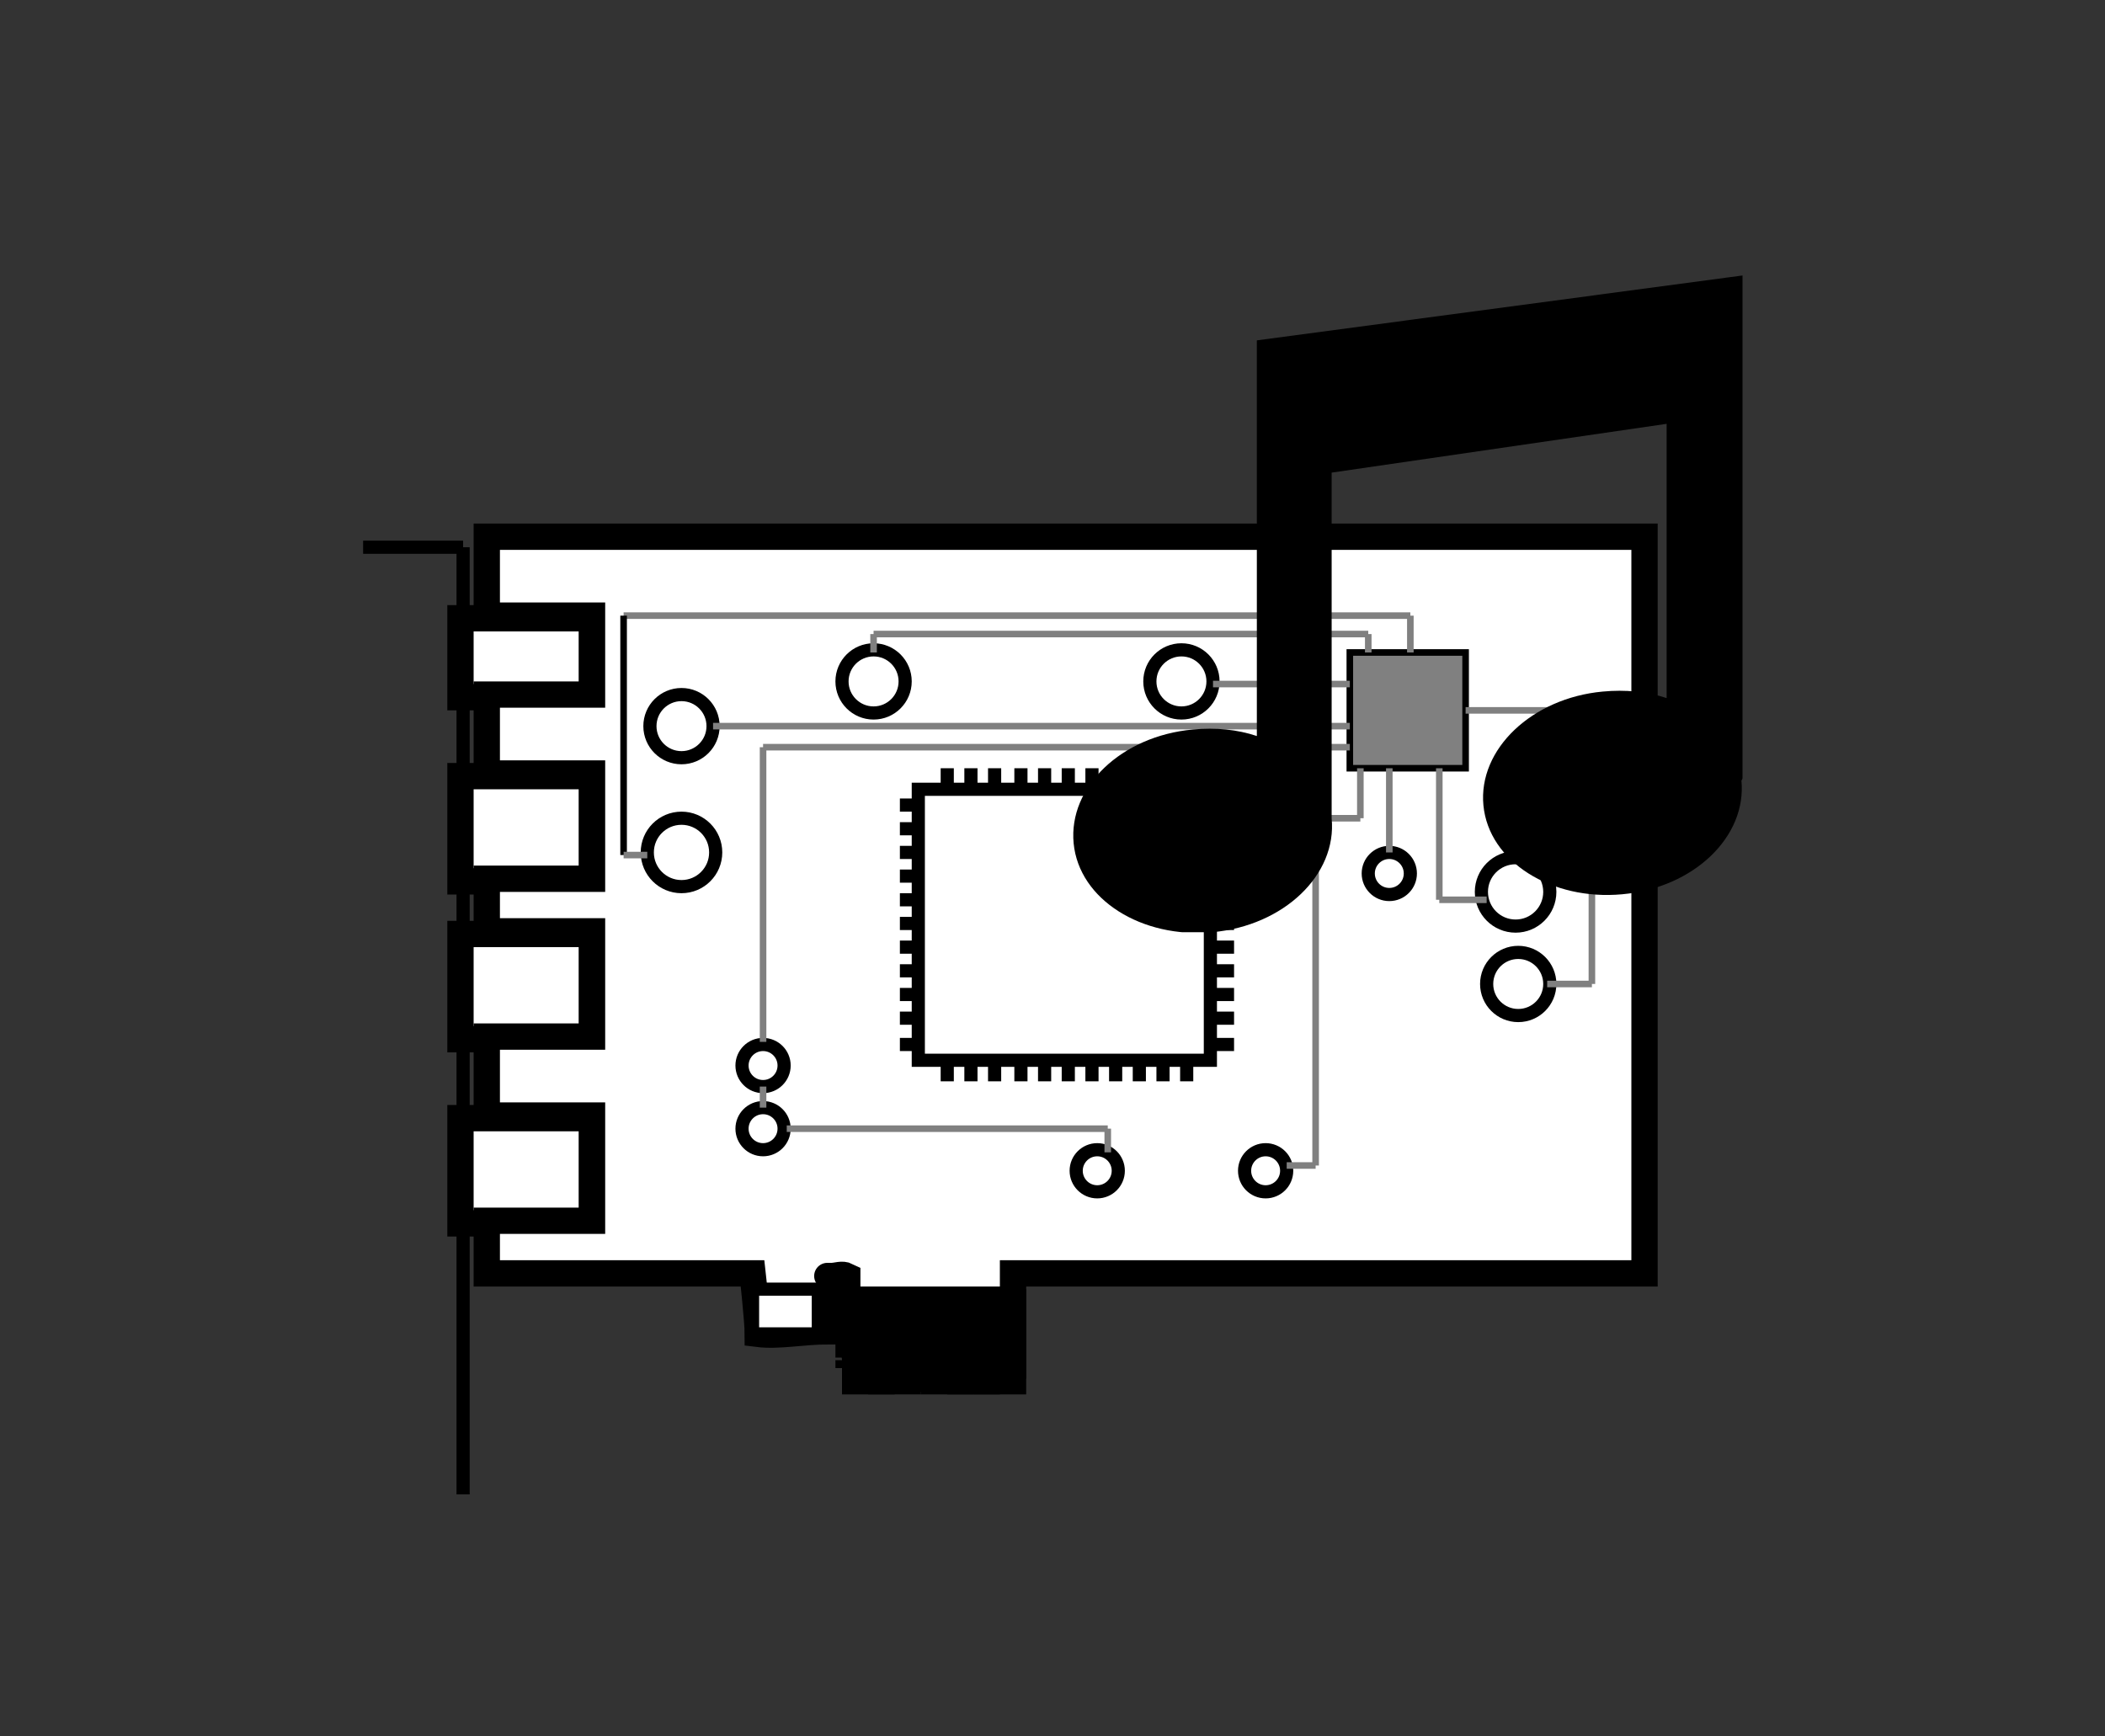 <?xml version="1.0" encoding="utf-8"?>
<!-- Generator: Adobe Illustrator 18.1.1, SVG Export Plug-In . SVG Version: 6.00 Build 0)  -->
<svg version="1.1" id="Layer_1" xmlns="http://www.w3.org/2000/svg" xmlns:xlink="http://www.w3.org/1999/xlink" x="0px" y="0px"
	 viewBox="0 0 80 66" enable-background="new 0 0 80 66" xml:space="preserve">
<rect x="0" y="0" width="80" height="66" fill="#333333" stroke="none"/>
<symbol  id="Music" viewBox="-31 -30.3 61.9 60.6">
	<path d="M30.9-16L30.9-16l0.1,46.1l0,0.2l0,0v0l0,0l-44.9-6l0,0v-36.5c-1.8,0.6-3.8,0.8-5.9,0.6c-6.6-0.6-11.5-5.3-11-10.5
		c0.5-5.2,6.3-8.8,12.8-8.2c6.6,0.6,11.5,5.3,11,10.5c0,0.1,0,0.2,0,0.3H-7v31.6l30.9,4.5V-8.7c-1.8,0.6-3.8,0.8-5.9,0.6
		C11.5-8.7,6.5-13.4,7-18.6c0.5-5.2,6.3-8.8,12.8-8.2c6.6,0.6,11.5,5.3,11,10.5C30.9-16.2,30.9-16.1,30.9-16z"/>
</symbol>
<rect fill="none" width="80" height="66"/>
<g>
	<g>
		<g id="XMLID_3_">
			<polygon fill="#FFFFFF" stroke="#000000" stroke-miterlimit="10" points="18.1,23.5 17.5,23.5 17.5,26.5 18.1,26.5 22.5,26.5 
				22.5,23.5 			"/>
			<polygon fill="#FFFFFF" stroke="#000000" stroke-miterlimit="10" points="18.1,29.5 17.5,29.5 17.5,33.5 18.1,33.5 22.5,33.5 
				22.5,29.5 			"/>
			<polygon fill="#FFFFFF" stroke="#000000" stroke-miterlimit="10" points="18.1,35.5 17.5,35.5 17.5,39.5 18.1,39.5 22.5,39.5 
				22.5,35.5 			"/>
			<polygon fill="#FFFFFF" stroke="#000000" stroke-miterlimit="10" points="18.1,42.5 17.5,42.5 17.5,46.5 18.1,46.5 22.5,46.5 
				22.5,42.5 			"/>
			<path fill="#FFFFFF" stroke="#000000" stroke-miterlimit="10" d="M31.6,48.5C31.6,48.5,31.6,48.5,31.6,48.5
				C31.3,48.5,31.5,48.5,31.6,48.5c-0.1,0.7-0.1,1.5-0.1,2.1c-1,0-1.9,0.2-2.7,0.1c0-0.5-0.2-2.3-0.2-2.3H18.5v-2h4v-4h-4v-3h4v-4
				h-4v-2h4v-4h-4v-3h4v-3h-4v-3h44v28h-24v4l0,0v-3h-0.9H37h-0.5h-1v2.1c0-0.6,0.2-1.2,0.2-1.8c0-0.2,0.1-0.3-0.1-0.3
				c-0.2,0-0.1,0.2-0.1,0.3c0,0.8,0,1.7,0,2.7h-1v-3h-0.3h-0.5h-0.5h-0.5h-0.5c0,0,0-0.6,0-0.9C32,48.4,31.8,48.5,31.6,48.5z"/>
			<path fill="none" stroke="#000000" stroke-width="0.5" stroke-miterlimit="10" d="M32,51.7V52c0,0,0,0,0,0S32,51.9,32,51.7z"/>
			<path fill="none" stroke="#000000" stroke-width="0.5" stroke-miterlimit="10" d="M32,49.7L32,49.7c0,0.7,0,1.5,0,1.9V49.7z"/>
			<path fill="none" stroke="#000000" stroke-miterlimit="10" d="M32.5,49.5v3l0,0v-0.8c0-0.5-0.5-1.2-0.4-2.2H32.5z"/>
			<path fill="none" stroke="#000000" stroke-miterlimit="10" d="M33.5,49.5v3c-1,0-1,0-1,0v-3H33.5z"/>
			<rect x="33.5" y="49.5" fill="none" stroke="#000000" stroke-miterlimit="10" width="0" height="3"/>
			<rect x="33.5" y="49.5" fill="none" stroke="#000000" stroke-miterlimit="10" width="1" height="3"/>
			<rect x="34.5" y="49.5" fill="none" stroke="#000000" stroke-miterlimit="10" width="0" height="3"/>
			<path fill="none" stroke="#000000" stroke-width="0.5" stroke-miterlimit="10" d="M35.9,51.6V52h0C35.9,51.9,35.9,51.7,35.9,51.6
				z"/>
			<path fill="none" stroke="#000000" stroke-miterlimit="10" d="M36.5,49.5v3c0,0,0,0-1,0v-0.9v-2.1H36.5z"/>
			<path fill="none" stroke="#000000" stroke-miterlimit="10" d="M37.5,49.5v3c-1,0-1,0-1,0v-3H37.5z"/>
			<rect x="37.5" y="49.5" fill="none" stroke="#000000" stroke-miterlimit="10" width="0" height="3"/>
			<path fill="none" stroke="#000000" stroke-miterlimit="10" d="M38.5,49.5v3c-1,0-1,0-1,0v-3H38.5z"/>
			<line fill="none" stroke="#000000" stroke-miterlimit="10" x1="38.5" y1="48" x2="38.5" y2="48"/>
			<line fill="none" stroke="#000000" stroke-miterlimit="10" x1="28.5" y1="48" x2="28.5" y2="48"/>
		</g>
		<rect x="17.3" y="43.3" fill="#FFFFFF" stroke="#000000" stroke-width="0.5" stroke-miterlimit="10" width="0.4" height="1.9"/>
		<line fill="#FFFFFF" stroke="#000000" stroke-width="0.5" stroke-miterlimit="10" x1="13.8" y1="20.8" x2="17.6" y2="20.8"/>
		<line fill="#FFFFFF" stroke="#000000" stroke-width="0.5" stroke-miterlimit="10" x1="17.6" y1="20.8" x2="17.6" y2="56.8"/>
		<rect x="34.7" y="49.7" fill="#FFFFFF" stroke="#000000" stroke-width="0.5" stroke-miterlimit="10" width="0.5" height="2.3"/>
		<g>
			<rect x="17.3" y="24.1" fill="#FFFFFF" stroke="#000000" stroke-width="0.5" stroke-miterlimit="10" width="0.4" height="1.9"/>
		</g>
		<g>
			<rect x="17.3" y="30.5" fill="#FFFFFF" stroke="#000000" stroke-width="0.5" stroke-miterlimit="10" width="0.4" height="1.9"/>
		</g>
		<g>
			<rect x="17.3" y="36.9" fill="#FFFFFF" stroke="#000000" stroke-width="0.5" stroke-miterlimit="10" width="0.4" height="1.9"/>
		</g>
		<circle fill="#FFFFFF" stroke="#000000" stroke-width="0.5" stroke-miterlimit="10" cx="25.9" cy="27.6" r="1.2"/>
		<circle fill="#FFFFFF" stroke="#000000" stroke-width="0.5" stroke-miterlimit="10" cx="33.2" cy="25.9" r="1.2"/>
		<circle fill="#FFFFFF" stroke="#000000" stroke-width="0.5" stroke-miterlimit="10" cx="44.9" cy="25.9" r="1.2"/>
		<circle fill="#FFFFFF" stroke="#000000" stroke-width="0.5" stroke-miterlimit="10" cx="57.7" cy="37.4" r="1.2"/>
		<circle fill="#FFFFFF" stroke="#000000" stroke-width="0.5" stroke-miterlimit="10" cx="29" cy="42.9" r="0.8"/>
		<circle fill="#FFFFFF" stroke="#000000" stroke-width="0.5" stroke-miterlimit="10" cx="41.7" cy="44.5" r="0.8"/>
		<circle fill="#FFFFFF" stroke="#000000" stroke-width="0.5" stroke-miterlimit="10" cx="29" cy="40.5" r="0.8"/>
		<circle fill="#FFFFFF" stroke="#000000" stroke-width="0.5" stroke-miterlimit="10" cx="48.1" cy="44.5" r="0.8"/>
		<circle fill="#FFFFFF" stroke="#000000" stroke-width="0.5" stroke-miterlimit="10" cx="25.9" cy="32.4" r="1.3"/>
		<circle fill="#FFFFFF" stroke="#000000" stroke-width="0.5" stroke-miterlimit="10" cx="57.6" cy="33.9" r="1.3"/>
		<circle fill="#FFFFFF" stroke="#000000" stroke-width="0.5" stroke-miterlimit="10" cx="52.8" cy="33.2" r="0.8"/>
		<g>
			<rect x="34.9" y="30" fill="#FFFFFF" stroke="#000000" stroke-width="0.5" stroke-miterlimit="10" width="11.1" height="10.3"/>
			<g>
				<line fill="#FFFFFF" stroke="#000000" stroke-width="0.5" stroke-miterlimit="10" x1="36" y1="30" x2="36" y2="29.2"/>
				<line fill="#FFFFFF" stroke="#000000" stroke-width="0.5" stroke-miterlimit="10" x1="36.9" y1="30" x2="36.9" y2="29.2"/>
				<line fill="#FFFFFF" stroke="#000000" stroke-width="0.5" stroke-miterlimit="10" x1="37.8" y1="30" x2="37.8" y2="29.2"/>
				<line fill="#FFFFFF" stroke="#000000" stroke-width="0.5" stroke-miterlimit="10" x1="38.8" y1="30" x2="38.8" y2="29.2"/>
				<line fill="#FFFFFF" stroke="#000000" stroke-width="0.5" stroke-miterlimit="10" x1="39.7" y1="30" x2="39.7" y2="29.2"/>
				<line fill="#FFFFFF" stroke="#000000" stroke-width="0.5" stroke-miterlimit="10" x1="40.6" y1="30" x2="40.6" y2="29.2"/>
				<line fill="#FFFFFF" stroke="#000000" stroke-width="0.5" stroke-miterlimit="10" x1="41.5" y1="30" x2="41.5" y2="29.2"/>
				<line fill="#FFFFFF" stroke="#000000" stroke-width="0.5" stroke-miterlimit="10" x1="42.4" y1="30" x2="42.4" y2="29.2"/>
				<line fill="#FFFFFF" stroke="#000000" stroke-width="0.5" stroke-miterlimit="10" x1="43.3" y1="30" x2="43.3" y2="29.2"/>
				<line fill="#FFFFFF" stroke="#000000" stroke-width="0.5" stroke-miterlimit="10" x1="44.2" y1="30" x2="44.2" y2="29.2"/>
				<line fill="#FFFFFF" stroke="#000000" stroke-width="0.5" stroke-miterlimit="10" x1="45.1" y1="30" x2="45.1" y2="29.2"/>
			</g>
			<g>
				<line fill="#FFFFFF" stroke="#000000" stroke-width="0.5" stroke-miterlimit="10" x1="36" y1="41.1" x2="36" y2="40.3"/>
				<line fill="#FFFFFF" stroke="#000000" stroke-width="0.5" stroke-miterlimit="10" x1="36.9" y1="41.1" x2="36.9" y2="40.3"/>
				<line fill="#FFFFFF" stroke="#000000" stroke-width="0.5" stroke-miterlimit="10" x1="37.8" y1="41.1" x2="37.8" y2="40.3"/>
				<line fill="#FFFFFF" stroke="#000000" stroke-width="0.5" stroke-miterlimit="10" x1="38.8" y1="41.1" x2="38.8" y2="40.3"/>
				<line fill="#FFFFFF" stroke="#000000" stroke-width="0.5" stroke-miterlimit="10" x1="39.7" y1="41.1" x2="39.7" y2="40.3"/>
				<line fill="#FFFFFF" stroke="#000000" stroke-width="0.5" stroke-miterlimit="10" x1="40.6" y1="41.1" x2="40.6" y2="40.3"/>
				<line fill="#FFFFFF" stroke="#000000" stroke-width="0.5" stroke-miterlimit="10" x1="41.5" y1="41.1" x2="41.5" y2="40.3"/>
				<line fill="#FFFFFF" stroke="#000000" stroke-width="0.5" stroke-miterlimit="10" x1="42.4" y1="41.1" x2="42.4" y2="40.3"/>
				<line fill="#FFFFFF" stroke="#000000" stroke-width="0.5" stroke-miterlimit="10" x1="43.3" y1="41.1" x2="43.3" y2="40.3"/>
				<line fill="#FFFFFF" stroke="#000000" stroke-width="0.5" stroke-miterlimit="10" x1="44.2" y1="41.1" x2="44.2" y2="40.3"/>
				<line fill="#FFFFFF" stroke="#000000" stroke-width="0.5" stroke-miterlimit="10" x1="45.1" y1="41.1" x2="45.1" y2="40.3"/>
			</g>
			<g>
				<line fill="#FFFFFF" stroke="#000000" stroke-width="0.5" stroke-miterlimit="10" x1="46.1" y1="30.6" x2="46.9" y2="30.6"/>
				<line fill="#FFFFFF" stroke="#000000" stroke-width="0.5" stroke-miterlimit="10" x1="46.1" y1="31.5" x2="46.9" y2="31.5"/>
				<line fill="#FFFFFF" stroke="#000000" stroke-width="0.5" stroke-miterlimit="10" x1="46.1" y1="32.4" x2="46.9" y2="32.4"/>
				<line fill="#FFFFFF" stroke="#000000" stroke-width="0.5" stroke-miterlimit="10" x1="46.1" y1="33.3" x2="46.9" y2="33.3"/>
				<line fill="#FFFFFF" stroke="#000000" stroke-width="0.5" stroke-miterlimit="10" x1="46.1" y1="34.2" x2="46.9" y2="34.2"/>
				<line fill="#FFFFFF" stroke="#000000" stroke-width="0.5" stroke-miterlimit="10" x1="46.1" y1="35.1" x2="46.9" y2="35.1"/>
				<line fill="#FFFFFF" stroke="#000000" stroke-width="0.5" stroke-miterlimit="10" x1="46.1" y1="36" x2="46.9" y2="36"/>
				<line fill="#FFFFFF" stroke="#000000" stroke-width="0.5" stroke-miterlimit="10" x1="46.1" y1="36.9" x2="46.9" y2="36.9"/>
				<line fill="#FFFFFF" stroke="#000000" stroke-width="0.5" stroke-miterlimit="10" x1="46.1" y1="37.8" x2="46.9" y2="37.8"/>
				<line fill="#FFFFFF" stroke="#000000" stroke-width="0.5" stroke-miterlimit="10" x1="46.1" y1="38.7" x2="46.9" y2="38.7"/>
				<line fill="#FFFFFF" stroke="#000000" stroke-width="0.5" stroke-miterlimit="10" x1="46.1" y1="39.7" x2="46.9" y2="39.7"/>
			</g>
			<g>
				<line fill="#FFFFFF" stroke="#000000" stroke-width="0.5" stroke-miterlimit="10" x1="34.2" y1="30.6" x2="35" y2="30.6"/>
				<line fill="#FFFFFF" stroke="#000000" stroke-width="0.5" stroke-miterlimit="10" x1="34.2" y1="31.5" x2="35" y2="31.5"/>
				<line fill="#FFFFFF" stroke="#000000" stroke-width="0.5" stroke-miterlimit="10" x1="34.2" y1="32.4" x2="35" y2="32.4"/>
				<line fill="#FFFFFF" stroke="#000000" stroke-width="0.5" stroke-miterlimit="10" x1="34.2" y1="33.3" x2="35" y2="33.3"/>
				<line fill="#FFFFFF" stroke="#000000" stroke-width="0.5" stroke-miterlimit="10" x1="34.2" y1="34.2" x2="35" y2="34.2"/>
				<line fill="#FFFFFF" stroke="#000000" stroke-width="0.5" stroke-miterlimit="10" x1="34.2" y1="35.1" x2="35" y2="35.1"/>
				<line fill="#FFFFFF" stroke="#000000" stroke-width="0.5" stroke-miterlimit="10" x1="34.2" y1="36" x2="35" y2="36"/>
				<line fill="#FFFFFF" stroke="#000000" stroke-width="0.5" stroke-miterlimit="10" x1="34.2" y1="36.9" x2="35" y2="36.9"/>
				<line fill="#FFFFFF" stroke="#000000" stroke-width="0.5" stroke-miterlimit="10" x1="34.2" y1="37.8" x2="35" y2="37.8"/>
				<line fill="#FFFFFF" stroke="#000000" stroke-width="0.5" stroke-miterlimit="10" x1="34.2" y1="38.7" x2="35" y2="38.7"/>
				<line fill="#FFFFFF" stroke="#000000" stroke-width="0.5" stroke-miterlimit="10" x1="34.2" y1="39.7" x2="35" y2="39.7"/>
			</g>
		</g>
		<rect x="28.6" y="49" fill="#FFFFFF" stroke="#000000" stroke-width="0.5" stroke-miterlimit="10" width="2.5" height="1.7"/>
		
			<line fill="none" stroke="#808080" stroke-width="0.25" stroke-linejoin="bevel" stroke-miterlimit="10" x1="29" y1="28.4" x2="29" y2="39.6"/>
		<line fill="none" stroke="#808080" stroke-width="0.25" stroke-miterlimit="10" x1="29" y1="41.3" x2="29" y2="42.1"/>
		
			<line fill="none" stroke="#808080" stroke-width="0.25" stroke-linejoin="bevel" stroke-miterlimit="10" x1="29.9" y1="42.9" x2="42.1" y2="42.9"/>
		
			<line fill="none" stroke="#808080" stroke-width="0.25" stroke-linejoin="bevel" stroke-miterlimit="10" x1="42.1" y1="42.9" x2="42.1" y2="43.8"/>
		<rect x="51.3" y="24.8" fill="#808080" stroke="#000000" stroke-width="0.25" stroke-miterlimit="10" width="4.4" height="4.4"/>
		
			<line fill="none" stroke="#808080" stroke-width="0.25" stroke-linejoin="bevel" stroke-miterlimit="10" x1="27.1" y1="27.6" x2="51.3" y2="27.6"/>
		
			<line fill="none" stroke="#808080" stroke-width="0.25" stroke-linejoin="bevel" stroke-miterlimit="10" x1="29" y1="28.4" x2="51.3" y2="28.4"/>
		
			<line fill="none" stroke="#808080" stroke-width="0.25" stroke-linejoin="bevel" stroke-miterlimit="10" x1="53.6" y1="24.8" x2="53.6" y2="23.4"/>
		
			<line fill="none" stroke="#808080" stroke-width="0.25" stroke-linejoin="bevel" stroke-miterlimit="10" x1="53.6" y1="23.4" x2="23.7" y2="23.4"/>
		
			<line fill="none" stroke="#000000" stroke-width="0.25" stroke-linejoin="bevel" stroke-miterlimit="10" x1="23.7" y1="23.4" x2="23.7" y2="32.5"/>
		
			<line fill="none" stroke="#808080" stroke-width="0.25" stroke-linejoin="bevel" stroke-miterlimit="10" x1="23.7" y1="32.5" x2="24.6" y2="32.5"/>
		
			<line fill="none" stroke="#808080" stroke-width="0.25" stroke-linejoin="bevel" stroke-miterlimit="10" x1="51.3" y1="26" x2="46.1" y2="26"/>
		
			<line fill="none" stroke="#808080" stroke-width="0.25" stroke-linejoin="bevel" stroke-miterlimit="10" x1="52" y1="24.8" x2="52" y2="24.1"/>
		
			<line fill="none" stroke="#808080" stroke-width="0.25" stroke-linejoin="bevel" stroke-miterlimit="10" x1="52" y1="24.1" x2="33.2" y2="24.1"/>
		
			<line fill="none" stroke="#808080" stroke-width="0.25" stroke-linejoin="bevel" stroke-miterlimit="10" x1="33.2" y1="24.1" x2="33.2" y2="24.8"/>
		
			<line fill="none" stroke="#808080" stroke-width="0.25" stroke-linejoin="bevel" stroke-miterlimit="10" x1="52.8" y1="29.2" x2="52.8" y2="32.4"/>
		
			<line fill="none" stroke="#808080" stroke-width="0.25" stroke-linejoin="bevel" stroke-miterlimit="10" x1="51.7" y1="29.2" x2="51.7" y2="31.1"/>
		
			<line fill="none" stroke="#808080" stroke-width="0.25" stroke-linejoin="bevel" stroke-miterlimit="10" x1="51.7" y1="31.1" x2="50" y2="31.1"/>
		
			<line fill="none" stroke="#808080" stroke-width="0.25" stroke-linejoin="bevel" stroke-miterlimit="10" x1="50" y1="31.1" x2="50" y2="44.3"/>
		
			<line fill="none" stroke="#808080" stroke-width="0.25" stroke-linejoin="bevel" stroke-miterlimit="10" x1="50" y1="44.3" x2="48.9" y2="44.3"/>
		
			<line fill="none" stroke="#808080" stroke-width="0.25" stroke-linejoin="bevel" stroke-miterlimit="10" x1="54.7" y1="29.2" x2="54.7" y2="34.2"/>
		
			<line fill="none" stroke="#808080" stroke-width="0.25" stroke-linejoin="bevel" stroke-miterlimit="10" x1="54.7" y1="34.2" x2="56.5" y2="34.2"/>
		
			<line fill="none" stroke="#808080" stroke-width="0.25" stroke-linejoin="bevel" stroke-miterlimit="10" x1="55.7" y1="27" x2="60.5" y2="27"/>
		
			<line fill="none" stroke="#808080" stroke-width="0.25" stroke-linejoin="bevel" stroke-miterlimit="10" x1="60.5" y1="27" x2="60.5" y2="37.4"/>
		
			<line fill="none" stroke="#808080" stroke-width="0.25" stroke-linejoin="bevel" stroke-miterlimit="10" x1="60.5" y1="37.4" x2="58.8" y2="37.4"/>
	</g>
	
		<use xlink:href="#Music"  width="61.9" height="60.6" x="-31" y="-30.3" transform="matrix(0.412 0 0 -0.412 53.493 22.949)" overflow="visible" opacity="0.58"/>
</g>
</svg>
